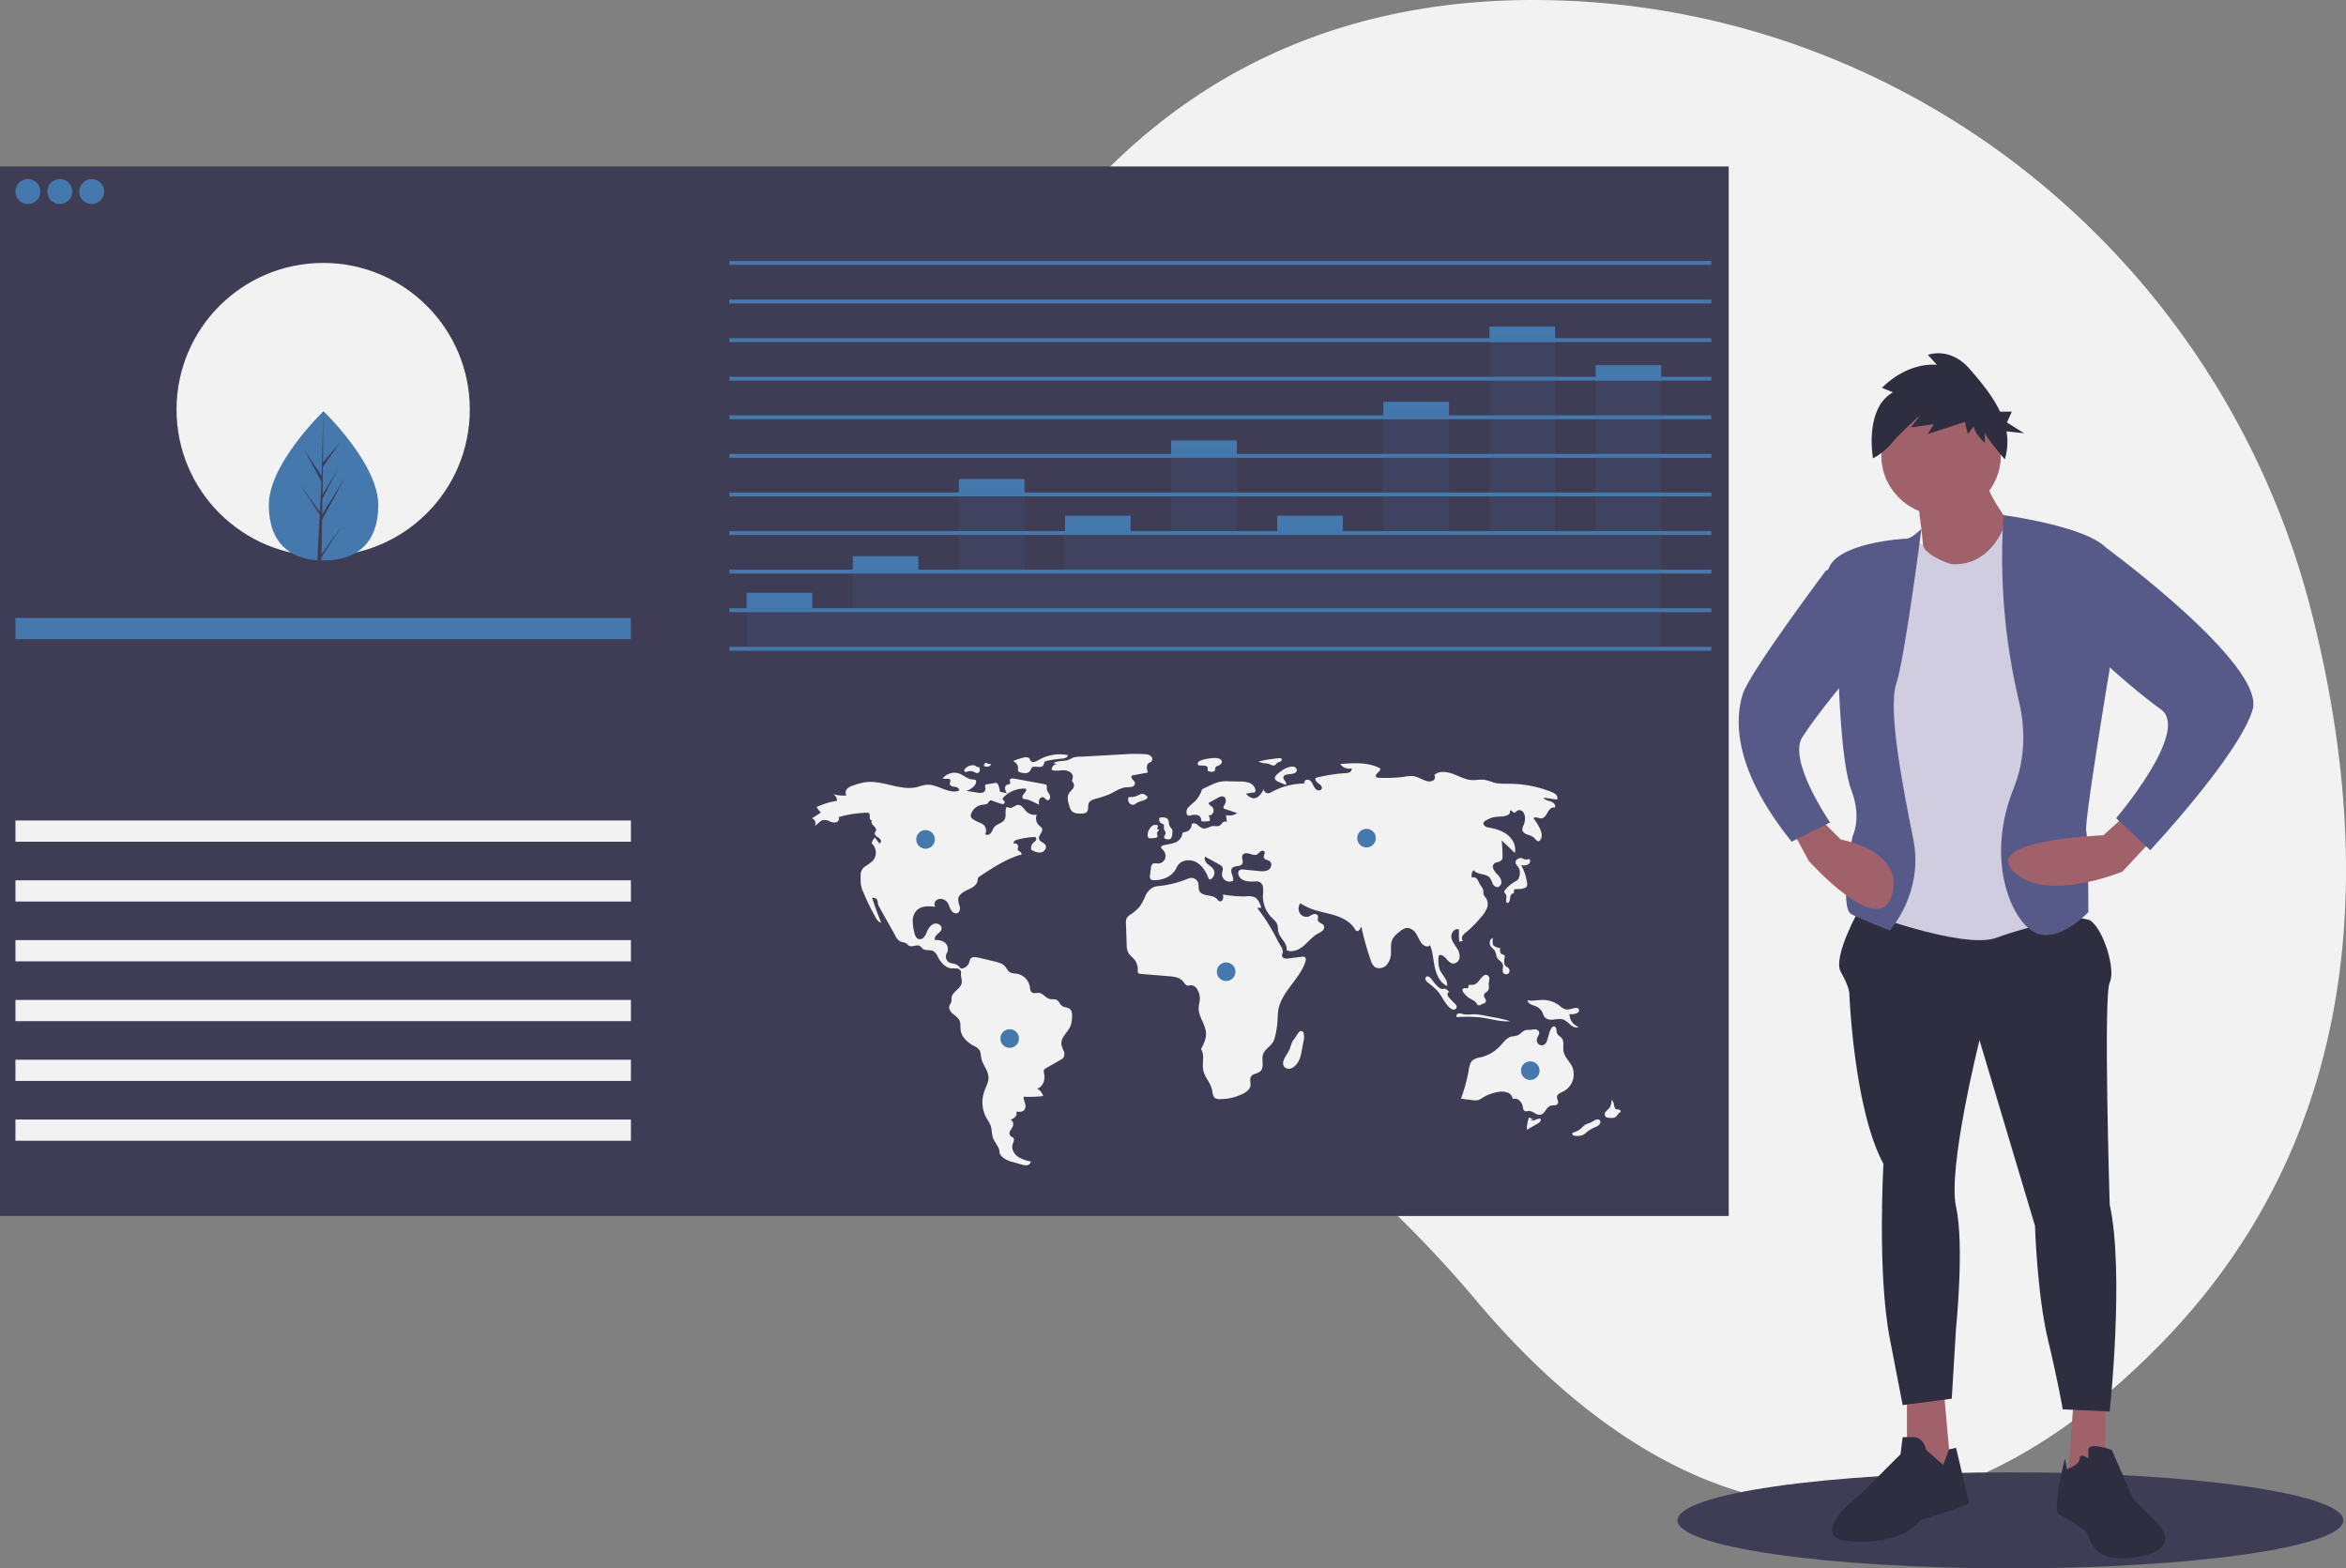 <svg height="734.892" viewBox="0 0 1099.223 734.892" width="1099.223" xmlns="http://www.w3.org/2000/svg"><rect x="0" y="0" width="1099.223" height="734.892" fill="#808080" stroke="none"/><path d="m1133.426 369.282c-41.627-163.686-185.461-281.845-354.29-286.584-89.255-2.505-183.177 27.096-251.558 130.685-122.24 185.175 7.512 313.137 97.971 373.941a566.027 566.027 0 0 1 116.996 105.155c61.102 72.508 178.649 162.609 318.643 21.434 101.467-102.324 99.967-235.601 72.239-344.632z" fill="#f2f2f2" transform="translate(-50.388 -82.554)"/><ellipse cx="942" cy="712.392" fill="#3f3d56" rx="156" ry="22.5"/><path d="m0 77.999h810v491.786h-810z" fill="#3f3d56"/><circle cx="13.08" cy="89.751" fill="#4578ad" r="5.848"/><circle cx="28.025" cy="89.751" fill="#4578ad" r="5.848"/><circle cx="42.969" cy="89.751" fill="#4578ad" r="5.848"/><circle cx="151.423" cy="191.905" fill="#f2f2f2" r="68.705"/><path d="m7.232 289.539h288.382v9.944h-288.382z" fill="#4578ad"/><path d="m7.232 384.461h288.382v9.944h-288.382z" fill="#f2f2f2"/><path d="m7.232 412.486h288.382v9.944h-288.382z" fill="#f2f2f2"/><path d="m7.232 440.51h288.382v9.944h-288.382z" fill="#f2f2f2"/><path d="m7.232 468.535h288.382v9.944h-288.382z" fill="#f2f2f2"/><path d="m7.232 496.559h288.382v9.944h-288.382z" fill="#f2f2f2"/><path d="m7.232 524.584h288.382v9.944h-288.382z" fill="#f2f2f2"/><path d="m341.719 122.296h460.145v1.808h-460.145z" fill="#4578ad"/><path d="m341.719 140.376h460.145v1.808h-460.145z" fill="#4578ad"/><path d="m341.719 158.457h460.145v1.808h-460.145z" fill="#4578ad"/><path d="m341.719 176.537h460.145v1.808h-460.145z" fill="#4578ad"/><path d="m341.719 194.617h460.145v1.808h-460.145z" fill="#4578ad"/><path d="m341.719 212.698h460.145v1.808h-460.145z" fill="#4578ad"/><path d="m341.719 230.778h460.145v1.808h-460.145z" fill="#4578ad"/><path d="m341.719 248.858h460.145v1.808h-460.145z" fill="#4578ad"/><path d="m341.719 266.939h460.145v1.808h-460.145z" fill="#4578ad"/><path d="m341.719 285.019h460.145v1.808h-460.145z" fill="#4578ad"/><path d="m341.719 303.099h460.145v1.808h-460.145z" fill="#4578ad"/><path d="m349.855 277.787h30.737v7.232h-30.737z" fill="#4578ad"/><path d="m399.576 260.611h30.737v7.232h-30.737z" fill="#4578ad"/><path d="m449.297 224.45h30.737v7.232h-30.737z" fill="#4578ad"/><path d="m499.018 241.626h30.737v7.232h-30.737z" fill="#4578ad"/><path d="m548.739 206.37h30.737v7.232h-30.737z" fill="#4578ad"/><path d="m598.46 241.626h30.737v7.232h-30.737z" fill="#4578ad"/><path d="m648.181 188.289h30.737v7.232h-30.737z" fill="#4578ad"/><path d="m697.902 153.033h30.737v7.232h-30.737z" fill="#4578ad"/><path d="m747.623 171.113h30.737v7.232h-30.737z" fill="#4578ad"/><path d="m747.623 176.537v72.773h-18.985v-92.661h-30.736v92.661h-18.985v-57.405h-30.736v57.405h-68.706v-39.324h-30.736v39.324h-50.173v17.629h-18.533v-38.873h-30.736v38.873h-49.721v18.08h-49.721v19.889h49.721 130.178 18.985 30.736 168.148 30.736v-19.889-108.482z" fill="#4578ad" opacity=".1"/><g transform="translate(-50.388 -82.554)"><path d="m518.93 453.477a12.539 12.539 0 0 0 -.82-3.138 1.42 1.42 0 0 0 -.722-.889 1.488 1.488 0 0 0 -.716-.008l-3.678.563a1.41 1.41 0 0 0 -.839.326c-.479.504-.007 1.315-.022 2.01a1.889 1.889 0 0 1 -1.464 1.626 5.534 5.534 0 0 1 -2.326-.029l-5.143-.799a8.48 8.48 0 0 0 3.891-2.596c.677-.802 1.037-2.299.059-2.678a2.402 2.402 0 0 0 -.893-.072c-2.33.018-4.164-1.927-6.345-2.747a7.016 7.016 0 0 0 -7.896 2.354l2.74.132a1.216 1.216 0 0 1 .73.195c.6.493-.146 1.441-.061 2.213.11 1.004 1.443 1.218 2.447 1.319s2.279.918 1.796 1.804c-5.049 1.739-10.187-3.4-15.489-2.767a31.471 31.471 0 0 0 -3.92 1.019c-8.004 2.025-16.279-3.378-24.455-2.234a31.053 31.053 0 0 0 -5.338 1.408 7.197 7.197 0 0 0 -3.082 1.608 2.47 2.47 0 0 0 -.35 3.183 17.913 17.913 0 0 1 -6.277-.597 3.517 3.517 0 0 1 1.808 3.099 37.246 37.246 0 0 0 -9.541 2.909 16.07 16.07 0 0 0 1.975 2.631l-4.173 2.681a2.382 2.382 0 0 1 1.319 3.479c1.462-.65 2.368-2.333 3.931-2.674a5.298 5.298 0 0 1 3.038.589 4.746 4.746 0 0 0 3.045.48c1.006-.295 1.748-1.6 1.109-2.431a52.04 52.04 0 0 1 13.219-2.065 1.658 1.658 0 0 1 1.001.19c.583.404.429 1.278.398 1.986s.521 1.64 1.154 1.32c-.745.646-.108 1.862.607 2.542s1.576 1.617 1.139 2.501c-.114.231-.308.415-.418.648-.324.687.191 1.488.798 1.944a6.804 6.804 0 0 1 1.774 1.407c.422.632.23 1.738-.524 1.826l-2.145-2.723a5.584 5.584 0 0 0 -1.449 2.746 5.761 5.761 0 0 1 .712 7.881 19.689 19.689 0 0 1 -3.565 2.73 4.898 4.898 0 0 0 -2.322 3.663c.005 2.594-.207 5.003.765 7.408a114.116 114.116 0 0 0 6.195 12.925c.613 1.096 1.405 2.298 2.647 2.486q-2.354-5.73-4.238-11.638a2.668 2.668 0 0 1 2.243.731 4.649 4.649 0 0 1 .435 1.961 6.074 6.074 0 0 0 .775 1.821l7.493 13.347a5.523 5.523 0 0 0 2.521 2.742 14.258 14.258 0 0 1 2.336.645c.548.323.916.897 1.475 1.202 1.578.861 3.773-.79 5.249.238a14.766 14.766 0 0 1 1.079 1.098c1.362 1.18 3.597.391 5.17 1.271a6.109 6.109 0 0 1 2.08 2.73c1.354 2.575 3.545 5.098 6.448 5.303a17.974 17.974 0 0 1 2.734.094c.891.203 1.768.98 1.625 1.883-.245 1.548.519 3.242.314 4.795-.374 2.829-4.387 4.073-4.732 6.906a16.025 16.025 0 0 1 -.105 1.868c-.181.744-.74 1.35-.938 2.09-.376 1.402.628 2.797 1.731 3.74s2.419 1.756 3.022 3.076c.638 1.395.324 3.022.532 4.542.453 3.318 3.319 5.778 6.268 7.364a6.548 6.548 0 0 1 2.445 1.789c.759 1.094.684 2.537.937 3.844.621 3.202 3.316 5.84 3.393 9.101.054 2.318-1.234 4.42-2.004 6.607a15.408 15.408 0 0 0 1.258 12.779 20.466 20.466 0 0 1 1.672 2.942c.727 1.881.491 4.018 1.161 5.92.886 2.514 3.32 4.59 3.087 7.246 1.105 2.295 3.546 3.423 6 4.106l4.398 1.224a5.651 5.651 0 0 0 2.58.301 1.936 1.936 0 0 0 1.654-1.756 16.07 16.07 0 0 1 -6.161-2.318c-1.778-1.314-2.996-3.655-2.321-5.76.313-.976.978-2.104.346-2.91-.362-.462-1.025-.583-1.433-1.004a2.191 2.191 0 0 1 .04-2.554 8.624 8.624 0 0 0 1.305-2.398 2.502 2.502 0 0 0 -1.173-2.603 6.218 6.218 0 0 0 2.177-1.397 2.122 2.122 0 0 0 .387-2.405c1.337.17 2.916.253 3.794-.77a3.398 3.398 0 0 0 .376-3.078 13.147 13.147 0 0 1 -.76-3.127 56.98 56.98 0 0 0 9.245-.313 5.994 5.994 0 0 0 -2.811-3.52c1.389-.235 2.655-1.899 3.094-3.238a8.33 8.33 0 0 0 .056-4.181 2.243 2.243 0 0 1 -.042-1.095 2.135 2.135 0 0 1 1.099-1.063l6.897-3.961a4.017 4.017 0 0 0 1.103-.814 3.277 3.277 0 0 0 .246-3.181 15.981 15.981 0 0 1 -1.105-3.146c-.426-3.306 3.113-5.679 4.308-8.791a13.246 13.246 0 0 0 .655-3.854c.097-1.402.105-3.03-.972-3.933-1.032-.866-2.644-.673-3.723-1.478-.99-.738-1.331-2.173-2.413-2.769-.982-.542-2.213-.197-3.305-.452-1.923-.449-3.133-2.665-5.097-2.87-1.108-.116-2.362.426-3.27-.219-.8-.569-.832-1.712-.985-2.681a7.488 7.488 0 0 0 -6.044-6.063c-1.142-.183-2.386-.114-3.358-.741-.984-.636-1.435-1.826-2.208-2.706-1.246-1.419-3.208-1.923-5.046-2.355l-7.477-1.758c-1.327-.312-3.038-.477-3.75.685a5.374 5.374 0 0 0 -.444 1.395 4.321 4.321 0 0 1 -4.064 3.059 4.806 4.806 0 0 0 -2.834-2.193 17.657 17.657 0 0 1 -2.293-.546 3.221 3.221 0 0 1 -1.397-4.468 4.009 4.009 0 0 0 -.685-4.822 6.507 6.507 0 0 0 -4.816-1.303c-.447-.974.3-2.074 1.105-2.782s1.782-1.404 1.957-2.462c.276-1.663-1.847-2.927-3.458-2.431s-2.64 2.061-3.32 3.604a10.61 10.61 0 0 1 -1.337 2.564 2.627 2.627 0 0 1 -2.543 1.041c-1.327-.339-1.839-1.915-2.133-3.253a21.157 21.157 0 0 1 -.708-5.45 7.126 7.126 0 0 1 2.055-4.963c2.206-2.025 5.589-1.826 8.566-1.503a2.175 2.175 0 0 1 .223-2.873 3.267 3.267 0 0 1 2.961-.727 4.081 4.081 0 0 1 2.294 1.372c.846 1.031 1.086 2.424 1.726 3.594s2.077 2.169 3.254 1.541c1.016-.542 1.178-1.952.925-3.076a11.565 11.565 0 0 1 -.699-3.365c.175-2.191 2.446-3.51 4.451-4.413s4.3-2.116 4.617-4.291a3.913 3.913 0 0 1 .238-1.247 2.446 2.446 0 0 1 .897-.844c5.85-3.866 11.798-7.78 18.484-9.892.348-.11.389.012.743-.074.496-.287.167-1.08-.308-1.4s-1.112-.565-1.232-1.125c-.089-.412.154-.816.217-1.233a1.539 1.539 0 0 0 -2.02-1.559c-.537-.711.526-1.538 1.385-1.774a37.611 37.611 0 0 1 7.902-1.291 1.423 1.423 0 0 1 .899.153 1.075 1.075 0 0 1 .073 1.468 8.637 8.637 0 0 1 -1.209 1.098 3.301 3.301 0 0 0 -.856 3.32c1.395.71 2.912 1.44 4.457 1.19s2.917-1.986 2.19-3.373c-.676-1.291-2.708-1.582-3.057-2.997-.409-1.657 1.936-3.13 1.408-4.753-.231-.711-.94-1.129-1.483-1.642a4.456 4.456 0 0 1 -.975-4.941 5.622 5.622 0 0 1 -4.931-1.543c-1.179-1.19-2.12-3.068-3.795-3.015-1.537.049-2.861 1.842-4.298 1.295-.354-.135-.726-.408-1.069-.248a.883.883 0 0 0 -.399.662c-.365 1.746.263 3.735-.689 5.244-1.036 1.642-3.431 1.869-4.686 3.35-.681.804-.945 1.887-1.572 2.734s-1.956 1.386-2.708.648a3.732 3.732 0 0 0 -1.014-4.538 9.958 9.958 0 0 0 -2.239-1.089 13.281 13.281 0 0 1 -2.502-1.394 2.464 2.464 0 0 1 -.918-.983 2.239 2.239 0 0 1 .063-1.554 6.354 6.354 0 0 1 5.056-4.191c1.001-.136 2.166-.088 2.828-.851.35-.404.534-1.014 1.043-1.177a1.539 1.539 0 0 1 .963.119l3.736 1.315a2.622 2.622 0 0 0 1.331.22.902.902 0 0 0 .78-.948c-.119-.62-1.074-.918-.987-1.544a1.031 1.031 0 0 1 .313-.526 13.356 13.356 0 0 1 10.593-4.183c.472.774-.274 1.691-.895 2.353s-1.119 1.842-.369 2.351a2.057 2.057 0 0 0 .995.224 8.685 8.685 0 0 1 2.648.803q1.936.843 3.798 1.844a4.816 4.816 0 0 1 .096-2.446 1.656 1.656 0 0 1 1.962-1.068c.742.287 1.123 1.27 1.914 1.36 1.055.12 1.471-1.438 1.03-2.404s-1.313-1.775-1.386-2.834c-.049-.715.223-1.601-.348-2.033a1.554 1.554 0 0 0 -.673-.236l-14.251-2.623c-.846-.156-2.069-.036-2.107.823-.021.48.408.955.218 1.396-.203.471-.868.428-1.353.594a1.849 1.849 0 0 0 -1.058 1.944 5.409 5.409 0 0 0 .893 2.191c-.927-.388-2.33-.459-3.257-.847z" fill="#f2f2f2"/><path d="m507.559 441.379a4.615 4.615 0 0 0 -5.069 1.518 1.015 1.015 0 0 0 -.235 1.069c.282.48.999.29 1.528.119a3.847 3.847 0 0 1 2.414-.058c.497.171.941.472 1.44.636a1.45 1.45 0 0 0 1.479-.216 1.925 1.925 0 0 0 .365-1.381 1.111 1.111 0 0 0 -.283-.913 1.452 1.452 0 0 0 -.655-.194 2.255 2.255 0 0 1 -1.32-.771" fill="#f2f2f2"/><path d="m512.698 439.949a1.174 1.174 0 0 0 -1.135 1.653 4.758 4.758 0 0 0 1.897.124 1.622 1.622 0 0 0 1.326-1.216 3.053 3.053 0 0 1 -2.162-.413" fill="#f2f2f2"/><path d="m529.939 437.559a21.825 21.825 0 0 0 -4.865 1.653 3.655 3.655 0 0 1 2.335 3.671 1.912 1.912 0 0 0 .022.908c.179.433.696.596 1.152.707a7.593 7.593 0 0 0 2.526.322 2.573 2.573 0 0 0 2.091-1.278 9.105 9.105 0 0 1 .435-1.028c1.091-1.662 4.332.348 5.504-1.258.413-.566.375-1.417.913-1.866a2.051 2.051 0 0 1 .938-.358 65.901 65.901 0 0 1 7.128-1.015c1.134-.099 2.611-.506 2.621-1.644a19.744 19.744 0 0 0 -12.595 1.694c-1.404.703-3.261 2.182-4.613 1.25-.506-.349-.481-1.289-1.178-1.682a3.553 3.553 0 0 0 -2.412-.077z" fill="#f2f2f2"/><path d="m543.904 440.171 2.005.385a2.598 2.598 0 0 0 -2.703 2.815c1.877.627 3.924.017 5.901.1s4.278 1.496 3.941 3.446c-.102.59-.443 1.179-.266 1.751a6.515 6.515 0 0 0 .677 1.054 2.36 2.36 0 0 1 -.441 2.44c-.525.699-1.23 1.257-1.691 1.999-1.146 1.847-.495 4.236.188 6.3a5.554 5.554 0 0 0 1.068 2.133c1.011 1.075 2.659 1.169 4.134 1.19 1.074.016 2.304-.037 2.984-.87.887-1.086.267-2.781.85-4.056.53-1.158 1.881-1.655 3.105-2.007a46.462 46.462 0 0 0 6.647-2.169c2.632-1.211 5.092-3.097 7.985-3.253a10.961 10.961 0 0 0 2.425-.17 1.844 1.844 0 0 0 1.465-1.709c-.051-.693-.637-1.201-1.095-1.723s-.818-1.325-.397-1.878l7.583-1.416c-.538-1.465-.956-3.394.279-4.348.446-.344 1.042-.482 1.422-.897a1.839 1.839 0 0 0 -.425-2.533 4.871 4.871 0 0 0 -2.712-.822 72.774 72.774 0 0 0 -10.001.089l-19.537 1.071a14.275 14.275 0 0 0 -4.027.409 18.585 18.585 0 0 1 -2.906 1.318c-2.149.451-4.514.146-6.459 1.352z" fill="#f2f2f2"/><path d="m579.815 456.015a.807.807 0 0 0 -.583.132.737.737 0 0 0 -.19.45 2.971 2.971 0 0 0 .432 2.127 2.082 2.082 0 0 0 1.906.914c.903-.115 1.568-.885 2.398-1.261 1.279-.579 6.71-1.481 2.953-3.51-1.295-.7-2.131-.082-3.152.379a7.172 7.172 0 0 1 -3.763.77z" fill="#f2f2f2"/><path d="m612.723 439.025a2.145 2.145 0 0 0 -1.044.909.917.917 0 0 0 .344 1.216 1.368 1.368 0 0 0 .512.081l1.784.053c.758.023 1.704.184 1.908.914.151.542-.187 1.239.221 1.627a1.15 1.15 0 0 0 .607.237 4.135 4.135 0 0 0 1.797.058c1.298-.348.616-1.14 1.025-1.846.625-1.079.517-.426 1.619-1.044.814-.457 1.866-1.285 1.186-2.45-1.181-2.025-8.216-.625-9.959.245z" fill="#f2f2f2"/><path d="m647.931 438.007-1.036.138a41.724 41.724 0 0 0 -6.935 1.328 11.542 11.542 0 0 0 3.037.745 9.329 9.329 0 0 1 1.701.242c.994.296 1.995 1.06 2.955.668.595-.243.789-.862 1.283-1.191.34-.227 1.632-.594 1.776-.823 1.167-1.851-1.884-1.227-2.781-1.108z" fill="#f2f2f2"/><path d="m652.48 442.715a19.427 19.427 0 0 0 -3.823 2.799 2.314 2.314 0 0 0 -.94 1.693c.059.886 1.002 1.4 1.82 1.746l3.311 1.402c.402-.566.034-1.348-.381-1.904s-.909-1.2-.725-1.87c.209-.764 1.141-1.024 1.922-1.156 1.273-.214 4.706-.197 4.294-2.249-.486-2.417-4.201-1.176-5.479-.462z" fill="#f2f2f2"/><path d="m651.814 579.498a3.16 3.16 0 0 0 .2 2.785 2.821 2.821 0 0 0 2.896 1.001 5.217 5.217 0 0 0 2.689-1.729 9.259 9.259 0 0 0 1.546-2.372 18.512 18.512 0 0 0 1.146-4.194l1.028-5.398c.23-1.206.221-4.905-1.997-3.7-.606.329-2.008 2.928-2.643 3.666-1.144 1.328-1.296 2.617-1.898 4.227-.754 2.016-2.271 3.696-2.968 5.715z" fill="#f2f2f2"/><path d="m768.928 607.122a16.165 16.165 0 0 1 -2.107-1.003 17.76 17.76 0 0 0 -1.068 5.821l4.965-2.809c.747-.423 1.593-1.01 1.577-1.868a.591.591 0 0 0 -.274-.537.669.669 0 0 0 -.348-.041 8.404 8.404 0 0 0 -2.102.675 2.566 2.566 0 0 1 -2.144.011" fill="#f2f2f2"/><path d="m795.118 608.79a10.747 10.747 0 0 0 -1.592.571c-1.139.58-1.914 1.681-2.94 2.444a11.662 11.662 0 0 1 -3.322 1.522.796.796 0 0 0 .186 1.174 2.303 2.303 0 0 0 1.311.295 6.925 6.925 0 0 0 3.529-.544 11.127 11.127 0 0 0 1.661-1.319 17.593 17.593 0 0 1 4.181-2.365 4.799 4.799 0 0 0 1.457-.871c.921-.908.986-2.308-.342-2.617-1.074-.25-3.108 1.379-4.13 1.71z" fill="#f2f2f2"/><path d="m806.69 601.231a4.142 4.142 0 0 0 -1.267-3.394 6.455 6.455 0 0 1 -.754 3.615c-.501.736-1.286 1.234-1.835 1.935a1.885 1.885 0 0 0 -.149 2.429 2.412 2.412 0 0 0 1.429.492c1.281.151 2.764.235 3.663-.691.49-.505.729-1.254 1.327-1.625a1.615 1.615 0 0 0 .582-.417c.247-.393-.145-.91-.587-1.052s-.929-.075-1.373-.209-.851-.634-.624-1.038" fill="#f2f2f2"/><path d="m786.123 555.407a5.759 5.759 0 0 1 -2.055.121 7.444 7.444 0 0 1 -2.949-1.774 13.009 13.009 0 0 0 -7.601-2.656c-2.502-.047-5.028.631-7.486.158a2.953 2.953 0 0 0 1.74 1.961c.815.398 1.715.598 2.535.989a6.052 6.052 0 0 1 2.931 3.05 8.61 8.61 0 0 0 .83 1.824 4.208 4.208 0 0 0 3.732 1.251c1.782-.117 3.643-.63 5.301.034a13.612 13.612 0 0 1 3.235 2.481c1.059.863 2.55 1.504 3.766.881a6.226 6.226 0 0 1 -4.308-5.991c1.193.11 4.627.067 4.442-1.959-.157-1.717-3.089-.554-4.113-.369z" fill="#f2f2f2"/><path d="m770.523 569.379c.212-1.161 1.37-2.187 1.009-3.311a2.038 2.038 0 0 0 -1.967-1.18c-.816-.019-1.618.224-2.434.247a11.862 11.862 0 0 0 -1.594.023c-1.62.266-2.618 1.964-4.145 2.568a25.188 25.188 0 0 1 -2.936.551c-2.191.576-3.578 2.647-5.11 4.316a18.235 18.235 0 0 1 -9.256 5.398 8.452 8.452 0 0 0 -3.576 1.282c-1.312 1.072-1.634 2.909-1.926 4.577a75.6 75.6 0 0 1 -3.68 13.51l5.203.664a7.073 7.073 0 0 0 2.968-.043 8.615 8.615 0 0 0 1.952-1.04 19.487 19.487 0 0 1 7.613-2.748 8.083 8.083 0 0 1 4.07.285 3.785 3.785 0 0 1 2.483 3.026 3.197 3.197 0 0 1 3.195.777 5.554 5.554 0 0 1 1.525 3.045c.137.712.274 1.565.935 1.864.539.244 1.157-.019 1.747-.066 2.001-.16 3.661 2.173 5.627 1.771 2.109-.431 2.627-3.589 4.684-4.222 1.182-.363 2.839.078 3.405-1.021.499-.969-.496-2.087-.394-3.171.126-1.336 1.702-1.903 2.917-2.473a9.095 9.095 0 0 0 4.145-11.757c-1.202-2.463-3.568-4.401-4.005-7.107-.336-2.082.484-4.509-.843-6.147-.675-.834-1.818-1.294-2.22-2.288a11.277 11.277 0 0 1 -.287-1.998c-.136-.661-.713-1.353-1.366-1.182-1.896.498-2.501 6.354-3.516 7.777a2.354 2.354 0 0 1 -4.224-1.926z" fill="#f2f2f2"/><path d="m735.484 557.62a3.052 3.052 0 0 0 -1.976-.101c-.621.26-.983 1.171-.485 1.623a66.901 66.901 0 0 1 11.683.227c4.452.61 8.858 2.12 13.33 1.676a67.843 67.843 0 0 0 -7.776-1.804l-4.378-.836a33.848 33.848 0 0 0 -3.555-.549c-2.498-.206-4.388.454-6.843-.235z" fill="#f2f2f2"/><path d="m739.385 544.046c-.324-.027-.724-.05-.892.228-.16.266.023.617-.063.915-.117.407-.651.511-1.071.456a2.051 2.051 0 0 0 -1.247.014 1.057 1.057 0 0 0 -.409 1.2 3.09 3.09 0 0 0 .721 1.149 11.736 11.736 0 0 0 1.87 1.875c1.339.989 3.154 1.465 3.998 2.901a1.925 1.925 0 0 0 .534.719 1.484 1.484 0 0 0 1.369-.138l1.529-.698a1.736 1.736 0 0 0 .715-.486 1.571 1.571 0 0 0 -.158-1.658 2.85 2.85 0 0 1 -.605-1.624c.112-1.043 1.454-1.443 2.005-2.335.556-.9.194-2.059.258-3.115.075-1.235.851-2.841-.398-3.764-1.061-.784-2.075-.06-2.837.806-1.607 1.826-2.366 3.803-5.319 3.556z" fill="#f2f2f2"/><path d="m748.664 525.594c.522.999 1.61 1.595 2.179 2.569.617 1.055.547 2.417 1.216 3.44.687 1.049 2.068 1.606 2.453 2.799.42 1.302-.533 2.885.227 4.024a1.689 1.689 0 0 0 2.478.228 1.817 1.817 0 0 0 -.075-2.536c-.45-.41-1.096-.588-1.472-1.067a2.239 2.239 0 0 1 -.381-.928 6.078 6.078 0 0 1 .096-2.913 1.296 1.296 0 0 0 .073-.762c-.169-.492-.835-.527-1.302-.755-1.062-.518-1.036-2.016-.85-3.183-.123.777-2.89-.544-3.18-.984-.576-.874-.262-2.56-.376-3.526a2.745 2.745 0 0 0 -1.084 3.596z" fill="#f2f2f2"/><path d="m720.792 540.968c-.511-.572-1.28-1.17-1.964-.825a1.244 1.244 0 0 0 -.461 1.533 3.375 3.375 0 0 0 1.114 1.328 38.882 38.882 0 0 1 4.207 3.606c2.227 2.448 3.407 5.75 5.829 8.005a3.27 3.27 0 0 0 1.836.993 1.427 1.427 0 0 0 1.579-1.09 2.079 2.079 0 0 0 -.733-1.529c-.941-1.023-1.971-1.966-2.859-3.035a2.55 2.55 0 0 1 -.731-1.526c-.004-.576.521-1.179 1.079-1.036-.679-.173-1.182-1.304-2.178-1.516-.832-.178-1.034.338-2.024-.087-1.889-.81-3.371-3.341-4.694-4.822z" fill="#f2f2f2"/><path d="m765.18 485.308a15.643 15.643 0 0 1 -1.596-.57c-1.403-.421-3.258.61-3.071 2.062.124.965 1.022 1.616 1.518 2.453a5.45 5.45 0 0 1 .153 4.206 3.288 3.288 0 0 1 -.531 1.197 4.053 4.053 0 0 1 -1.257.904 16.811 16.811 0 0 0 -4.919 4.179 1.204 1.204 0 0 0 -.297.56c-.067.49.426.848.705 1.257.619.909.172 2.131.233 3.229a.913.913 0 0 0 .385.801c.373.19.815-.132 1.018-.499.671-1.216.166-3.168 1.425-3.754.238-.111.527-.158.686-.367.252-.332.009-.823.137-1.22.192-.596 1.006-.622 1.632-.596a9.261 9.261 0 0 0 3.181-.423 2.118 2.118 0 0 0 1.053-.61 2.291 2.291 0 0 0 .268-1.735 23.516 23.516 0 0 0 -2.778-8.478 5.051 5.051 0 0 0 3.264-.313c.534-.323 1.175-1.288.91-1.945-.419-1.039-1.176-.165-2.116-.338z" fill="#f2f2f2"/><path d="m623.392 501.682a4.259 4.259 0 0 1 .03 2.141 1.464 1.464 0 0 1 -1.656 1.045c-.536-.163-.846-.702-1.227-1.113-2.118-2.286-6.896-.963-8.204-3.791-.534-1.154-.171-2.537-.535-3.756a3.343 3.343 0 0 0 -3.386-2.3 6.957 6.957 0 0 0 -1.948.582 49.126 49.126 0 0 1 -12.908 3.229 10.606 10.606 0 0 0 -2.48.451 7.854 7.854 0 0 0 -3.946 4.066 31.462 31.462 0 0 1 -2.723 5.112 22.701 22.701 0 0 1 -4.621 3.948 4.715 4.715 0 0 0 -1.524 1.598 4.998 4.998 0 0 0 -.306 2.374l.333 9.788a8.84 8.84 0 0 0 .66 3.69c.704 1.407 2.094 2.328 3.058 3.571a6.995 6.995 0 0 1 1.451 4.467c-.021.648-.085 1.414.42 1.821a1.846 1.846 0 0 0 1.032.297l13.24 1.084c2.329.191 4.91.504 6.431 2.279.718.837 1.294 2.042 2.393 2.132a8.893 8.893 0 0 0 1.402-.192 3.443 3.443 0 0 1 2.895 1.804 8.001 8.001 0 0 1 1.285 5.134c-.108 1.135-.46 2.238-.536 3.375-.289 4.327 3.38 8.087 3.451 12.423.042 2.551-1.169 4.934-2.35 7.195 1.905 2.886.345 6.73 1.104 10.104.72 3.201 3.389 5.708 4.054 8.921.304 1.471.322 3.281 1.619 4.039a3.691 3.691 0 0 0 1.832.367 24.154 24.154 0 0 0 10.999-2.504c1.604-.796 3.266-1.984 3.546-3.753.226-1.426-.497-3.021.239-4.264.867-1.464 3.09-1.348 4.366-2.474 2.071-1.826.456-5.309 1.295-7.939.754-2.364 3.35-3.62 4.637-5.742a10.205 10.205 0 0 0 1.077-2.92 41.657 41.657 0 0 0 1.096-7.448 44.642 44.642 0 0 1 .337-4.562c1.387-8.619 9.908-14.391 12.675-22.671.264-.791.388-1.844-.315-2.291a2.015 2.015 0 0 0 -1.34-.14l-6.104.769a4.202 4.202 0 0 1 -2.258-.13 1.449 1.449 0 0 1 -.826-1.865c1.037-1.878-1.096-4.251-2.043-6.175a91.12 91.12 0 0 0 -9.074-14.715 1.496 1.496 0 0 1 -.398-.864l1.732.058c-.585-2.098-1.55-4.394-3.588-5.162a8.933 8.933 0 0 0 -3.646-.216 53.27 53.27 0 0 1 -10.748-.875z" fill="#f2f2f2"/><path d="m634.143 454.398a5.916 5.916 0 0 0 3.277 2.18c2.348.3 4.035-2.127 5.11-4.236a2.07 2.07 0 0 0 2.16 1.915 4.263 4.263 0 0 0 1.624-.635 32.002 32.002 0 0 1 15.161-3.919 1.637 1.637 0 0 1 1.25-1.8c1.078-.214 2.048.718 2.568 1.686a9.284 9.284 0 0 0 1.67 2.814c.826.724 2.425.693 2.751-.356.313-1.007-.736-1.866-1.608-2.46s-1.791-1.693-1.203-2.569a78.318 78.318 0 0 1 13.491-2.171 5.65 5.65 0 0 0 2.271-.391 1.765 1.765 0 0 0 1.06-1.866 5.143 5.143 0 0 1 -5.367-2.024c6.323-.522 13.048-.967 18.652 2.009.672 1.444-2.755 2.645-1.838 3.947a1.66 1.66 0 0 0 1.386.473 68.753 68.753 0 0 0 11.661-.445 15.614 15.614 0 0 1 4.241-.344c2.353.29 4.365 1.86 6.68 2.372a3.574 3.574 0 0 0 2.793-.333 1.771 1.771 0 0 0 .485-2.508c2.179-2.136 5.797-1.607 8.672-.584s5.599 2.672 8.642 2.9c2.182.163 4.395-.424 6.551-.05a40.778 40.778 0 0 1 3.94 1.208c2.505.7 5.154.553 7.755.586a54.338 54.338 0 0 1 19.364 3.848 5.757 5.757 0 0 1 2.153 1.272 2.111 2.111 0 0 1 .481 2.316l-6.371-.931c.6 1.182 2.153 1.383 3.414 1.791s2.569 1.8 1.811 2.888c-1.366-.435-2.605.931-3.295 2.188s-1.531 2.762-2.963 2.839c-1.282.069-2.833-1.023-3.669-.048a25.024 25.024 0 0 1 2.948 4.713c.826 1.72 1.414 3.888.298 5.436a1.409 1.409 0 0 1 -.753.584c-.912.231-1.504-.884-2.158-1.56a7.83 7.83 0 0 0 -3.185-1.492c-1.116-.399-2.291-1.185-2.378-2.367a4.727 4.727 0 0 1 .62-2.098 8.084 8.084 0 0 0 .614-3.626 4.118 4.118 0 0 0 -1.059-2.732 2.121 2.121 0 0 0 -2.722-.28c-.359.298-.646.774-1.112.792-.823.032-1.455-1.404-2.118-.914a2.251 2.251 0 0 1 -.306 1.505c-1.977 1.719-5.013.992-7.561 1.599a14.192 14.192 0 0 0 -3.45 1.507 2.22 2.22 0 0 0 -.986.828 1.526 1.526 0 0 0 .593 1.821 4.71 4.71 0 0 0 1.956.668c3.106.588 6.258 1.499 8.711 3.494s4.061 5.294 3.285 8.359l-6.126-5.854q.349 3.687.396 7.394a3.324 3.324 0 0 1 -.194 1.422c-.437.965-1.62 1.289-2.658 1.502a2.082 2.082 0 0 0 -1.598 2.667 8.699 8.699 0 0 0 2.129 3.071 5.897 5.897 0 0 1 1.779 3.245c.11 1.252-.834 2.662-2.088 2.575a2.754 2.754 0 0 1 -2.06-1.779 11.3 11.3 0 0 0 -1.255-2.555c-1.843-2.217-5.983-1.267-7.634-3.63a3.734 3.734 0 0 0 -.772 3.554 1.957 1.957 0 0 1 2.397.665 16.379 16.379 0 0 1 1.303 2.379c.612 1.059 1.585 1.998 1.67 3.218a10.517 10.517 0 0 0 .023 1.384 5.594 5.594 0 0 0 1.21 1.888 5.42 5.42 0 0 1 .308 5.044 15.555 15.555 0 0 1 -2.973 4.316 52.055 52.055 0 0 1 -6.474 6.52 6.801 6.801 0 0 0 -1.838 1.849 2.005 2.005 0 0 0 .207 2.42c-.468.023-1.307.254-1.774.277a41.254 41.254 0 0 1 -.107-5.644c-1.846-.886-3.834 1.487-3.595 3.521s1.709 3.666 2.757 5.426a6.411 6.411 0 0 1 1.079 4.263 3.134 3.134 0 0 1 -3.065 2.707c-2.373-.207-3.365-3.614-5.715-4.003a.96.96 0 0 0 -.618.061c-.349.191-.409.658-.429 1.056a13.101 13.101 0 0 0 .582 5.777c1.114 2.631 3.991 4.84 3.388 7.633-3.252-1.512-4.942-5.158-5.71-8.661s-.896-7.18-2.272-10.491c-1.045 1.339-3.241.232-4.196-1.173-.905-1.332-1.462-2.873-2.34-4.223a5.191 5.191 0 0 0 -3.832-2.633c-1.687-.078-3.149 1.08-4.436 2.173a10.341 10.341 0 0 0 -2.762 3.077c-.9 1.809-.664 3.941-.708 5.961a9.103 9.103 0 0 1 -1.998 6.086c-1.488 1.599-4.235 2.155-5.877.715a6.623 6.623 0 0 1 -1.642-2.955 144.644 144.644 0 0 1 -4.444-15.866c-.276 1.225-1.352 2.805-2.38 2.083a2.131 2.131 0 0 1 -.548-.706c-1.917-3.25-5.468-5.199-9.056-6.368s-7.362-1.714-10.91-2.998a27.634 27.634 0 0 1 -5.66-2.819 4.451 4.451 0 0 0 -.272 4.553 3.627 3.627 0 0 0 4.092 1.713c.788-.252 1.453-.799 2.235-1.069a1.744 1.744 0 0 1 2.173.616c.327.721-.167 1.593.078 2.345.374 1.146 2.102 1.235 2.707 2.278a2.098 2.098 0 0 1 -.563 2.433 10.181 10.181 0 0 1 -2.283 1.406c-2.544 1.415-4.353 3.829-6.576 5.708s-5.36 3.25-8.009 2.045c.632-3.198-3.178-5.546-3.879-8.729-.231-1.048-.111-2.161-.44-3.182-.477-1.478-1.788-2.495-2.864-3.615a14.188 14.188 0 0 1 -3.892-10.323 14.49 14.49 0 0 0 0-3.935 2.949 2.949 0 0 0 -2.677-2.465c-3.005.133-6.791.356-8.367-2.205-.563-.914-.808-2.253.006-2.954a2.857 2.857 0 0 1 2.175-.373l6.771.666c1.584.156 3.295.284 4.654-.544s1.948-3.025.689-3.999c-.919-.712-2.567-.673-2.834-1.805-.223-.942.82-2.012.257-2.799-.404-.565-1.312-.408-1.862.015a11.93 11.93 0 0 1 -1.565 1.363c-1.08.562-2.371.027-3.534-.337s-2.721-.395-3.284.685c-.631 1.207.559 2.789-.066 3.999-.827 1.6-3.629.689-4.791 2.065-1.333 1.579.907 3.933.458 5.95a3.704 3.704 0 0 1 -3.649-.205 3.544 3.544 0 0 1 -1.532-3.3c.111-.907.584-1.833.267-2.691a3.157 3.157 0 0 0 -1.599-1.463l-6.58-3.636c-.611 1.133.161 2.538 1.127 3.389s2.176 1.492 2.81 2.612a3.429 3.429 0 0 1 -1.29 4.521.792.792 0 0 1 -.652.114.91.91 0 0 1 -.423-.569c-1.161-2.971-2.904-5.9-5.69-7.452s-6.791-1.233-8.618 1.381c-.434.621-.725 1.329-1.103 1.985-2.009 3.488-6.315 5.139-10.339 5.032a2.053 2.053 0 0 1 -1.128-.265c-.65-.449-.621-1.402-.521-2.186l.422-3.327a2.643 2.643 0 0 1 .736-1.824c.745-.588 1.821-.217 2.77-.231a3.51 3.51 0 0 0 3.186-2.459 3.956 3.956 0 0 0 -1.101-3.934c-.435-.409-1.019-.922-.789-1.473a1.218 1.218 0 0 1 .854-.575c1.705-.495 3.507-.625 5.183-1.209a5.382 5.382 0 0 0 3.7-3.51c.122-.53.177-1.173.653-1.436a1.959 1.959 0 0 1 .755-.154 3.675 3.675 0 0 0 3.152-3.831 2.398 2.398 0 0 1 2.707.449 7.618 7.618 0 0 0 2.409 1.644c1.763.48 3.466-1.081 5.293-1.088a6.819 6.819 0 0 0 2.286.008c.733-.264 1.17-.993 1.733-1.532s1.549-.867 2.068-.287l-.442-3.275a6.439 6.439 0 0 0 5.24-.947l-5.715-1.931a1.242 1.242 0 0 1 -.534-.286c-.415-.447-.003-1.145.335-1.653.808-1.217.944-3.221-.385-3.826-.907-.413-1.948.083-2.819.568l-4.171 2.326c-.133.793.837 1.242 1.438 1.776a2.411 2.411 0 0 1 -1.572 4.212 3.004 3.004 0 0 1 .536 2.547l-2.806.202a1.216 1.216 0 0 1 -.91-.178c-.3-.267-.259-.734-.329-1.129a2.45 2.45 0 0 0 -2.056-1.794 7.231 7.231 0 0 0 -2.873.265 1.715 1.715 0 0 1 -1.235-.029 1.233 1.233 0 0 1 -.489-.617 3.168 3.168 0 0 1 .638-3.042 16.884 16.884 0 0 1 2.392-2.2 13.945 13.945 0 0 0 4.146-6.431c1.545-.647 3.144-1.527 4.689-2.174a14.349 14.349 0 0 1 7.712-1.494l5.232.1a12.545 12.545 0 0 1 4.572.658 4.263 4.263 0 0 1 2.79 3.414 1.048 1.048 0 0 1 -.335.958 1.236 1.236 0 0 1 -.661.149c-1.445.051-2.061.411-3.505.461z" fill="#f2f2f2"/><path d="m592.443 470.795a1.531 1.531 0 0 0 .417-1.54 2.864 2.864 0 0 0 -2.965.56 4.999 4.999 0 0 0 -.794 1.05 4.682 4.682 0 0 0 -.897 3.715 1.055 1.055 0 0 0 .483.661 1.27 1.27 0 0 0 .563.088 18.873 18.873 0 0 0 2.266-.139c.462-.056.998-.187 1.176-.616.235-.565-.333-1.204-.168-1.792a1.958 1.958 0 0 1 .483-.692.915.915 0 0 0 .285-.768c-.067-.276-.49-.433-.642-.193" fill="#f2f2f2"/><path d="m596.37 465.703a6.339 6.339 0 0 0 -2.053-.129.895.895 0 0 0 -.437.099.73.73 0 0 0 -.27.39 1.94 1.94 0 0 0 1.129 2.377 2.427 2.427 0 0 1 .7.281c.581.451.21 1.371.32 2.098.123.816.913 1.501.768 2.313-.114.64-.798 1.147-.688 1.788.115.671.967.873 1.646.927a2.07 2.07 0 0 0 1.166-.134 1.806 1.806 0 0 0 .736-1.065 6.829 6.829 0 0 0 .344-2.571 2.438 2.438 0 0 0 -.29-1.135 6.338 6.338 0 0 0 -.678-.776c-1.301-1.513.069-3.77-2.395-4.464z" fill="#f2f2f2"/></g><circle cx="433.662" cy="393.322" fill="#4578ad" r="4.364"/><circle cx="473.088" cy="486.62" fill="#4578ad" r="4.364"/><circle cx="640.272" cy="392.72" fill="#4578ad" r="4.364"/><circle cx="717.017" cy="501.668" fill="#4578ad" r="4.364"/><circle cx="574.512" cy="455.32" fill="#4578ad" r="4.364"/><path d="m227.622 319.109c.009 19.31-11.467 26.057-25.626 26.063q-.493 0-.982-.011-.984-.021-1.948-.089c-12.78-.899-22.713-7.981-22.721-25.939-.009-18.584 23.732-42.049 25.512-43.784l.003-.002c.068-.066.102-.099.102-.099s25.651 24.552 25.66 43.86z" fill="#4578ad" transform="translate(-50.388 -82.554)"/><path d="m201.061 342.219 9.371-13.106-9.394 14.545-.024 1.504q-.984-.021-1.948-.089l1.001-19.318-.008-.149.017-.028.095-1.825-9.431-14.572 9.459 13.204.024.387.756-14.596-8.075-15.059 8.173 12.494.78-30.261.003-.101 0.0.099-.121 23.864 8.025-9.464-8.059 11.52-.206 13.069 7.495-12.545-7.524 14.467-.114 7.267 10.878-17.463-10.919 19.998z" fill="#3f3d56" transform="translate(-50.388 -82.554)"/><path d="m948.388 313.446s4 27 3 29 3 13 19 10 22-24 22-24-13-17-11-22z" fill="#a0616a" transform="translate(-50.388 -82.554)"/><path d="m893.5 653.392v33l21 7-4-45z" fill="#a0616a"/><path d="m971.5 657.392-3 41 18-11v-33z" fill="#a0616a"/><path d="m921.888 507.946s-13 23-9 30 4 10 4 10 2 54 16 80c0 0-3 51 3 82l6 31 23-3 2-33s4-39 0-57 11-78 11-78l26 87s1 32 6 53 7 33 7 33l22 1s7-65 0-97c0 0-3-98 0-104s-3-25-9-29-108-6-108-6z" fill="#2f2e41" transform="translate(-50.388 -82.554)"/><path d="m952.888 761.946s-1-6-6-6h-5l-1 8-18 18s-29 22-4 23 31-10 31-10 23-7 23-8-6-26-6-26l-3.267.741-2.733 7.259z" fill="#2f2e41" transform="translate(-50.388 -82.554)"/><path d="m1039.888 761.946s-11-4-11 0v4s-4-3-4 0-6 5-6 5l-1-5s-6 24-3 26 13 7 14 10 3 14 24 10 8-16 8-16l-11-11z" fill="#2f2e41" transform="translate(-50.388 -82.554)"/><circle cx="909.5" cy="213.392" fill="#a0616a" r="28"/><path d="m964.888 346.946s-10.891-3.054-13.446-8.527-22.554 4.527-22.554 4.527l-7 88-2.5 77.5s50.5 19.5 66.5 13.5 35-9 35-9l3-150-5-28s-23.566-9.861-28.283-8.931c0-0-5.717 21.931-25.717 20.931z" fill="#d0cde1" transform="translate(-50.388 -82.554)"/><path d="m950.656 330.445s-4.768 4.501-6.768 4.501-34 2-37 15 5 51 5 51 1 39 6 52 .5 21.5.5 21.5-6.5 33.5-.5 36.5 17.933 7.602 17.933 7.602 16.067-17.602 11.067-42.602-12-61-8-73 11.768-72.501 11.768-72.501z" fill="#575a89" transform="translate(-50.388 -82.554)"/><path d="m890.888 472.946 7 13s33 37 39 16-24-26-24-26l-9-9z" fill="#a0616a" transform="translate(-50.388 -82.554)"/><path d="m989.156 323.946s37.732 5 47.732 15 2 57 2 57-12 72-11 76 1 38 1 38-13 14-24 10-25-33-11-68c5.882-14.706 5.233-29.059 2.502-40.759a292.489 292.489 0 0 1 -7.233-87.241z" fill="#575a89" transform="translate(-50.388 -82.554)"/><path d="m1045.888 464.946-10 9s-57 2-42 17 51 0 51 0l13-14-13-12z" fill="#a0616a" transform="translate(-50.388 -82.554)"/><path d="m937.342 266.363-5.147-2.061s10.761-11.848 25.734-10.817l-4.211-4.636s10.294-4.121 19.651 6.697c4.919 5.687 10.611 12.371 14.159 19.9h5.512l-2.3 5.065 8.052 5.065-8.264-.91a28.029 28.029 0 0 1 -.782 13.119s-9.358-10.818-9.358-12.878v5.151s-5.147-4.636-5.147-7.727l-2.807 3.606-1.404-5.666-17.312 5.666 2.807-4.636-10.761 1.545 4.211-5.666s-8.978 8.008-12.633 12.363c-4.954 5.902-9.358 7.727-9.358 7.727s-4.211-23.18 9.358-30.907z" fill="#2f2e41" transform="translate(-50.388 -82.554)"/><path d="m914.888 345.946-9 4s-36 48-39 58-6 33 23 69l18-9s-20-29-13-40 23-30 23-30z" fill="#575a89" transform="translate(-50.388 -82.554)"/><path d="m1030.888 337.946 6 1s75 55 69 76-48 66-48 66l-16-15s35-41 21-51-32-27-32-27z" fill="#575a89" transform="translate(-50.388 -82.554)"/></svg>
